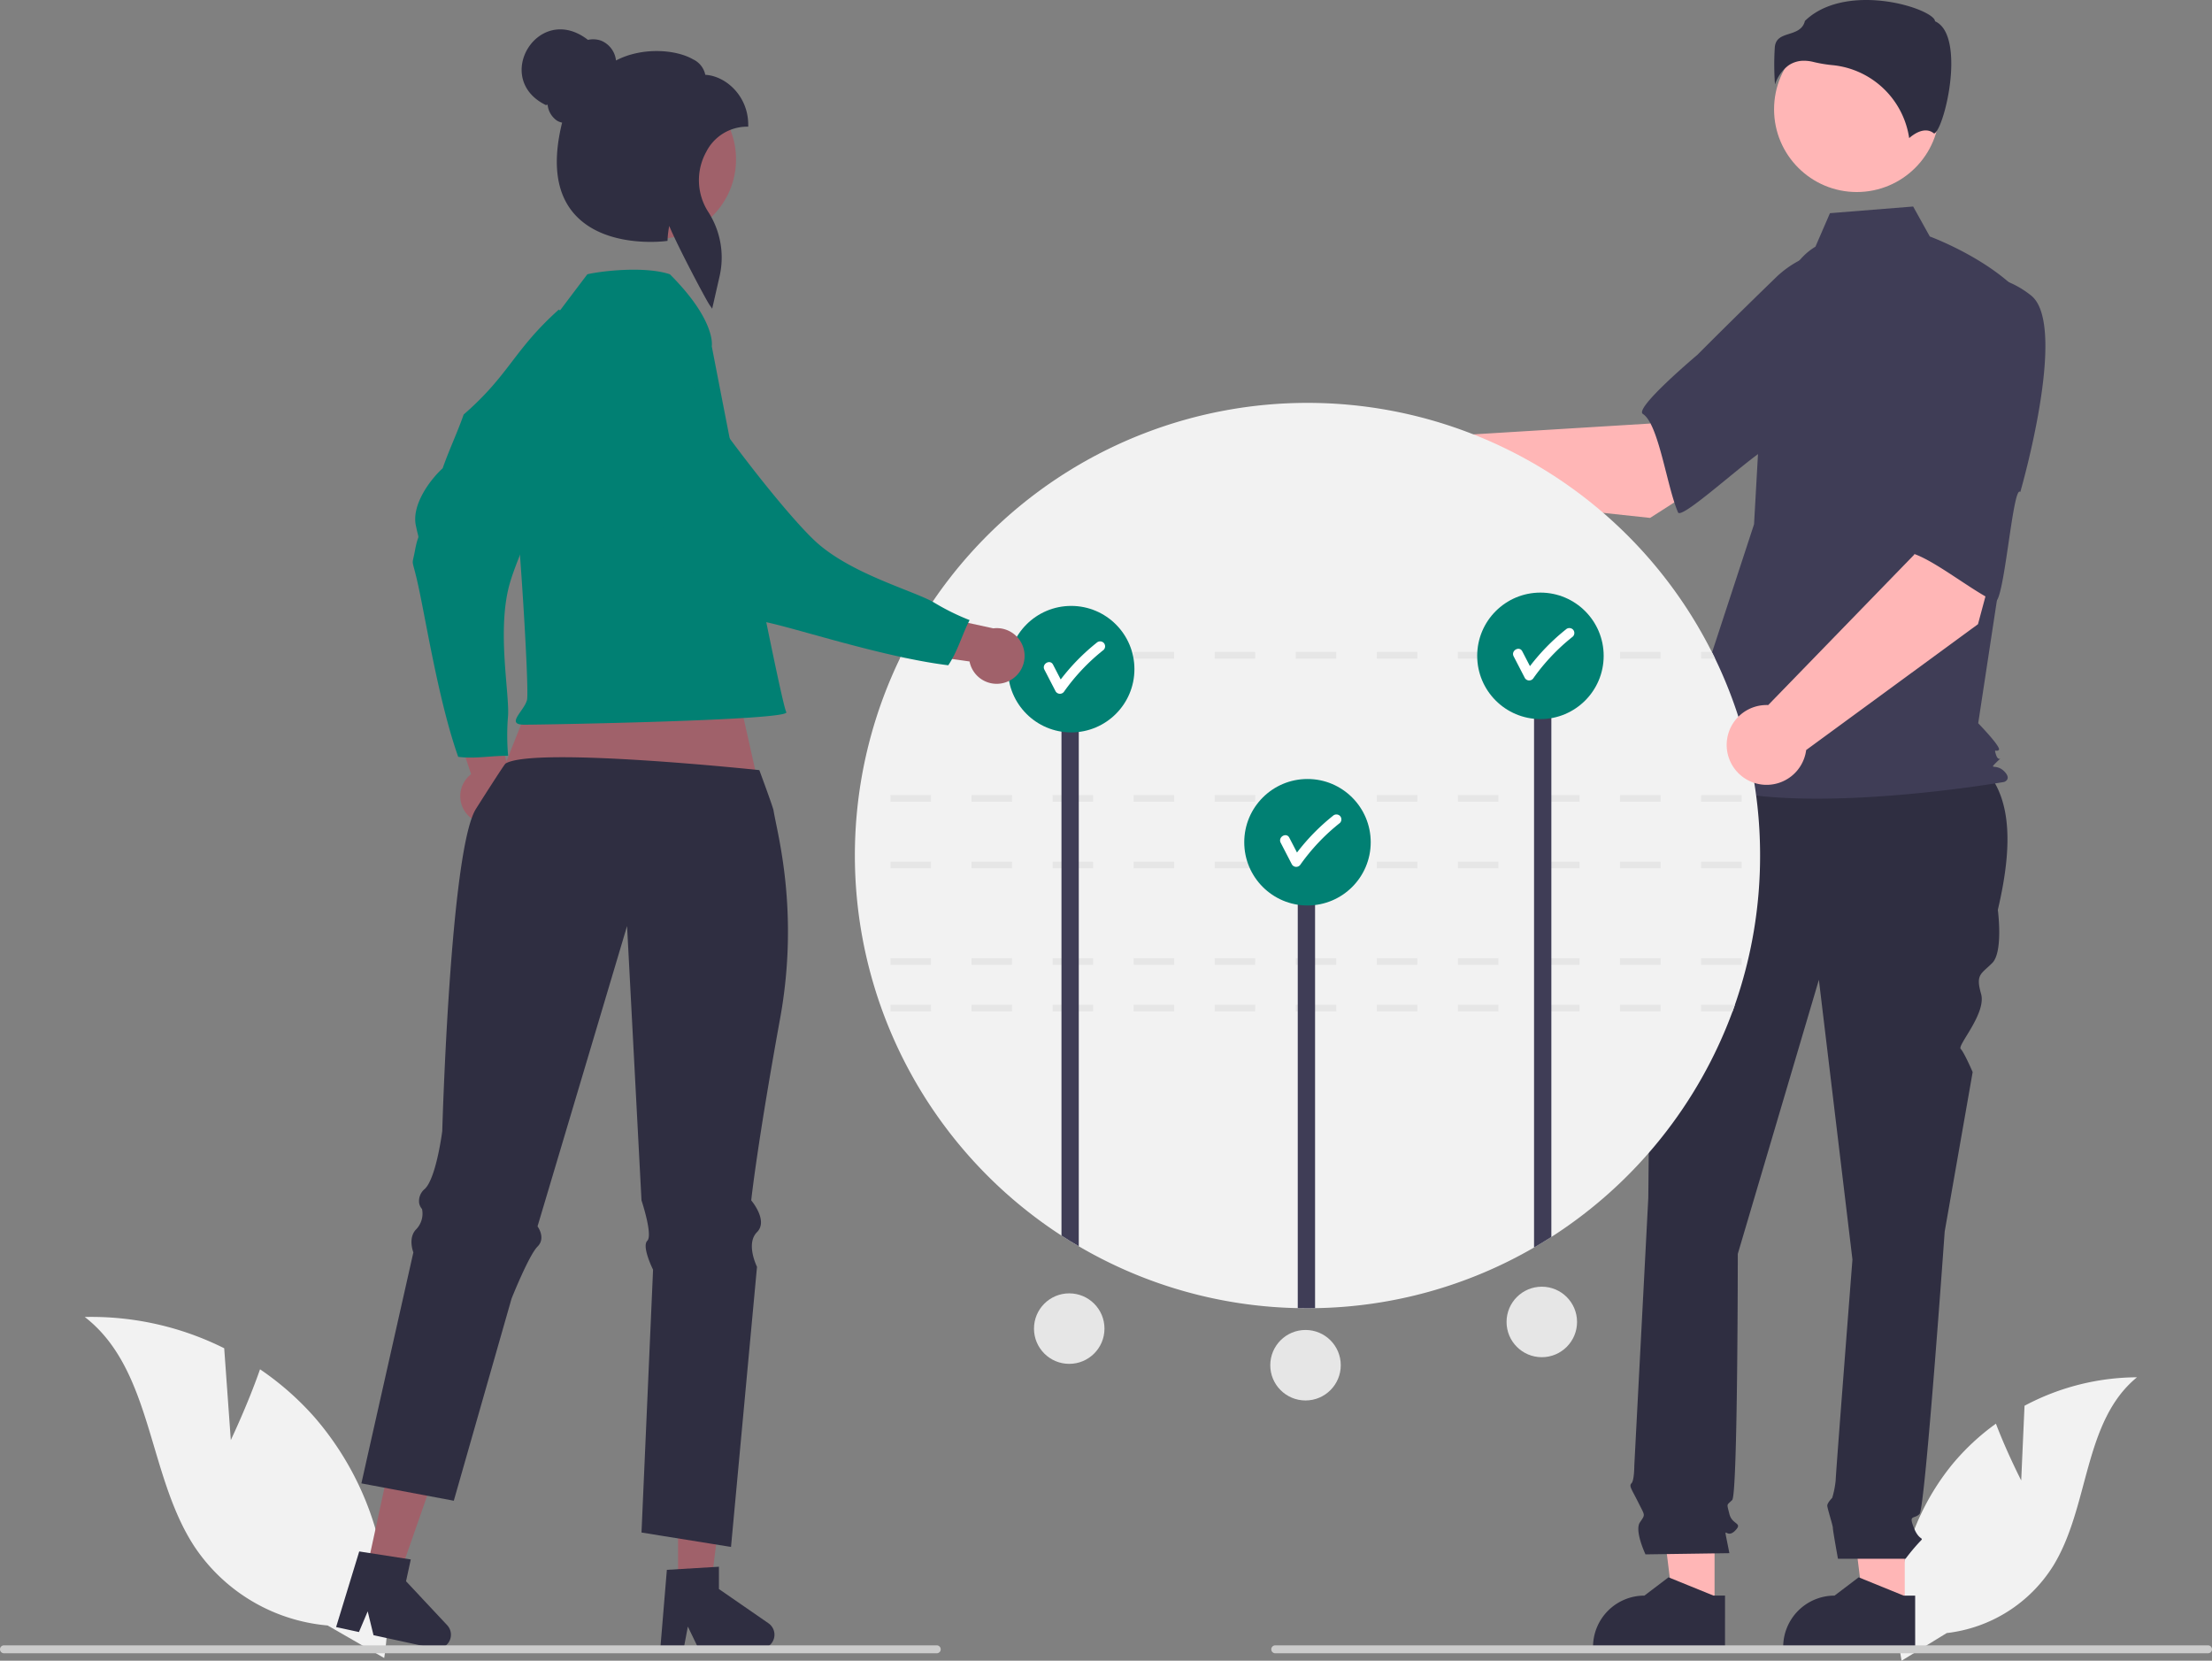 <svg id="Aim_Image" data-name="Aim Image" xmlns="http://www.w3.org/2000/svg" width="489.404" height="367.38" viewBox="0 0 489.404 367.38">
  <rect x="0" y="0" width="489.404" height="367.38" fill="#808080" stroke="none"/>
  <path id="Path_57182" data-name="Path 57182" d="M865.22,637.138l.735-16.519a53.351,53.351,0,0,1,24.884-6.3c-11.951,9.771-10.458,28.607-18.561,41.747A32.09,32.09,0,0,1,848.746,670.9l-10,6.124a53.773,53.773,0,0,1,11.334-43.574,51.941,51.941,0,0,1,9.546-8.87C862.02,630.892,865.22,637.138,865.22,637.138Z" transform="translate(-418.029 -309.639)" fill="#f2f2f2"/>
  <path id="Path_57183" data-name="Path 57183" d="M406.367,435.116a6.12,6.12,0,0,1,.4-9.375L399.915,405.1l10.914,2.932,4.833,19.15a6.153,6.153,0,0,1-9.3,7.932Z" transform="translate(-302.538 -254.471)" fill="#a0616a"/>
  <path id="Path_57184" data-name="Path 57184" d="M423.979,293.234c1.811,1.038,12.525-1.534,14.618-.8-1.155,7.048,5.119,4.4-1.694,13.658s-20.534,37.005-23.651,47.377-.032,24.988-.5,29.9a51.016,51.016,0,0,0,.042,8.556c-3.681-.047-7.309.717-11.047.229-3.987-11.281-6.667-27.338-8.487-36.212s-1.887-5.121-1.052-9.559,1.037-1.213.16-5.458,2.67-9.579,5.947-12.62c1.413-4.064,3.239-7.853,4.638-11.874C413.2,307.49,413.877,302.325,423.979,293.234Z" transform="translate(-300.37 -224.726)" fill="#018073"/>
  <path id="Path_57185" data-name="Path 57185" d="M567.554,470.892H558.5l-4.308-34.931h13.366Z" transform="translate(-146.133 -114.958)" fill="#ffb6b6"/>
  <path id="Path_57186" data-name="Path 57186" d="M832.685,690.2h-29.2v-.369a11.366,11.366,0,0,1,11.365-11.366h0l5.334-4.047,9.952,4.047h2.549Z" transform="translate(-408.954 -325.486)" fill="#2f2e41"/>
  <path id="Path_57187" data-name="Path 57187" d="M510.414,470.892h-9.056l-4.308-34.931h13.366Z" transform="translate(-131.066 -114.958)" fill="#ffb6b6"/>
  <path id="Path_57188" data-name="Path 57188" d="M775.544,690.2h-29.2v-.369a11.366,11.366,0,0,1,11.365-11.366h0l5.334-4.047L773,678.463h2.549Z" transform="translate(-393.887 -325.486)" fill="#2f2e41"/>
  <path id="Path_57189" data-name="Path 57189" d="M772.279,424.569l58.9,1.473c11.187,6.076,11.357,19.228,7.692,34.842,0,0,1.237,9.281-1.237,11.756s-3.712,2.475-2.475,6.806-5.3,11.4-4.506,12.2,2.65,5.125,2.65,5.125l-6.187,35.267s-4.331,61.253-5.568,62.491-2.475,0-1.237,3.094,2.475,1.856,1.237,3.094a45.574,45.574,0,0,0-3.094,3.712H803.5s-1.128-6.187-1.128-6.806-1.237-4.331-1.237-4.95,1.094-1.712,1.094-1.712a20.366,20.366,0,0,0,.762-3.856c0-1.237,3.712-48.879,3.712-48.879l-7.425-61.872-17.943,60.635s0,53.21-1.237,54.447-1.237.619-.619,3.094,3.094,1.856,1.237,3.712S778.241,597,778.86,600.1l.619,3.094-18.562.266s-2.475-5.215-1.237-7.071,1.163-1.349-.346-4.387-2.128-3.656-1.51-4.275.619-3.91.619-3.91l3.094-59.2s.619-62.491.619-64.347a6.171,6.171,0,0,0-.514-2.783v-2.52l2.37-8.928Z" transform="translate(-396.851 -259.604)" fill="#2f2e41"/>
  <ellipse id="Ellipse_809" data-name="Ellipse 809" cx="18.302" cy="18.302" rx="18.302" ry="18.302" transform="translate(392.511 5.877)" fill="#ffb6b6"/>
  <path id="Path_57190" data-name="Path 57190" d="M801.964,271.465c-3.943,2.344-6.3,6.651-7.656,11.034a104.564,104.564,0,0,0-4.493,24.982l-1.43,25.385-17.712,54.051c15.35,12.989,73.049,2.952,73.049,2.952s1.771-.59,0-2.362-3.5-.2-1.724-1.973.55.2-.04-1.569,0-.59.59-1.181-4.57-5.9-4.57-5.9l4.723-31.026,5.9-62.581c-7.085-8.856-21.333-14.076-21.333-14.076l-3.682-6.627-18.408,1.473Z" transform="translate(-400.303 -216.887)" fill="#3f3d56"/>
  <path id="Path_57191" data-name="Path 57191" d="M807.4,213.965a8.65,8.65,0,0,1,2.1.275,29.868,29.868,0,0,0,4.108.689,19.035,19.035,0,0,1,17.044,16.146c1.064-.927,3.484-2.633,5.467-1.048h0c.03.025.048.038.118.005,1.317-.625,3.656-8.317,3.726-15.089.037-3.595-.529-8.185-3.436-9.638l-.153-.077-.04-.166c-.194-.809-2.364-2.189-6.136-3.263-6.854-1.952-16.869-2.234-22.622,3.362-.435,1.887-2.054,2.4-3.484,2.861-1.584.507-2.953.944-3.169,2.887a59.563,59.563,0,0,0,.039,8.305,8.481,8.481,0,0,1,3.013-4.233,5.972,5.972,0,0,1,3.426-1.017Z" transform="translate(-408.244 -200.527)" fill="#2f2e41"/>
  <path id="Path_57192" data-name="Path 57192" d="M741.509,342.1l29.9-19.147-15.058-20.017-14.869,18.29-46.328,2.841a8.829,8.829,0,1,0-.494,13.011Z" transform="translate(-376.423 -227.53)" fill="#ffb6b6"/>
  <path id="Path_57193" data-name="Path 57193" d="M820.5,288.933c1.735,10.5-31.032,30.554-31.032,30.554,0-2.465-19.558,16.143-20.44,14.1-2.509-5.81-4.273-19.57-7.779-21.773-2-1.26,12.075-13.092,12.075-13.092s7.37-7.425,17.042-16.79a22.564,22.564,0,0,1,20.9-6.109S818.76,278.432,820.5,288.933Z" transform="translate(-397.764 -220.239)" fill="#3f3d56"/>
  <path id="Path_57194" data-name="Path 57194" d="M724.814,421.708a99.969,99.969,0,0,1-5.567,33.009c-.169.493-.346.979-.523,1.473a100.492,100.492,0,0,1-40.092,49.892c-1.259.81-2.533,1.583-3.829,2.334a99.564,99.564,0,0,1-48.449,13.416c-.56.007-1.119.015-1.679.015-.722,0-1.436-.007-2.15-.022a99.667,99.667,0,0,1-48.449-13.681q-1.944-1.138-3.829-2.364a100.232,100.232,0,0,1-35.763-127.64c.236-.493.479-.979.729-1.473a100.178,100.178,0,0,1,178.924,0c.25.493.493.979.729,1.473A99.709,99.709,0,0,1,724.814,421.708Z" transform="translate(-335.396 -232.444)" fill="#f2f2f2" style="isolation: isolate"/>
  <path id="Path_57195" data-name="Path 57195" d="M696.653,502.4v1.473h8.968V502.4Zm-17.937,0v1.473h8.968V502.4Zm-17.937,0v1.473h8.968V502.4Zm-17.937,0v1.473h8.968V502.4Zm-17.937,0v1.473h8.968V502.4Zm-17.937,0v1.473h8.968V502.4Zm-17.937,0v1.473H598V502.4Zm-17.929,0v1.473h8.961V502.4Zm-17.937,0v1.473h8.968V502.4Zm-17.937,0v1.473H544.2V502.4Zm186.839,0H714.59v1.473h6.958Z" transform="translate(-338.219 -280.127)" fill="#e6e6e6"/>
  <path id="Path_57196" data-name="Path 57196" d="M714.59,488.4v1.473h8.968V488.4Zm-17.937,0v1.473h8.968V488.4Zm-17.937,0v1.473h8.968V488.4Zm-17.937,0v1.473h8.968V488.4Zm-17.937,0v1.473h8.968V488.4Zm-17.937,0v1.473h8.968V488.4Zm-17.937,0v1.473h8.968V488.4Zm-17.937,0v1.473H598V488.4Zm-17.929,0v1.473h8.961V488.4Zm-17.937,0v1.473h8.968V488.4Zm-17.937,0v1.473H544.2V488.4Z" transform="translate(-338.219 -276.435)" fill="#e6e6e6"/>
  <path id="Path_57197" data-name="Path 57197" d="M714.59,459.4v1.473h8.968V459.4Zm-17.937,0v1.473h8.968V459.4Zm-17.937,0v1.473h8.968V459.4Zm-17.937,0v1.473h8.968V459.4Zm-17.937,0v1.473h8.968V459.4Zm-17.937,0v1.473h8.968V459.4Zm-17.937,0v1.473h8.968V459.4Zm-17.937,0v1.473H598V459.4Zm-17.929,0v1.473h8.961V459.4Zm-17.937,0v1.473h8.968V459.4Zm-17.937,0v1.473H544.2V459.4Z" transform="translate(-338.219 -268.788)" fill="#e6e6e6"/>
  <path id="Path_57198" data-name="Path 57198" d="M714.59,439.4v1.473h8.968V439.4Zm-17.937,0v1.473h8.968V439.4Zm-17.937,0v1.473h8.968V439.4Zm-17.937,0v1.473h8.968V439.4Zm-17.937,0v1.473h8.968V439.4Zm-17.937,0v1.473h8.968V439.4Zm-17.937,0v1.473h8.968V439.4Zm-17.937,0v1.473H598V439.4Zm-17.929,0v1.473h8.961V439.4Zm-17.937,0v1.473h8.968V439.4Zm-17.937,0v1.473H544.2V439.4Z" transform="translate(-338.219 -263.515)" fill="#e6e6e6"/>
  <path id="Path_57199" data-name="Path 57199" d="M717.7,396.4h-2.371v1.473h3.1C718.2,397.379,717.954,396.893,717.7,396.4Zm-20.307,0v1.473h8.968V396.4Zm-17.937,0v1.473h8.968V396.4Zm-17.937,0v1.473h8.968V396.4Zm-17.937,0v1.473h8.968V396.4Zm-17.937,0v1.473h8.968V396.4Zm-17.937,0v1.473h8.968V396.4Zm-17.937,0v1.473h8.968V396.4Zm-17.929,0v1.473h8.961V396.4Zm-17.937,0v1.473h8.968V396.4Zm-15.131,0c-.25.493-.493.979-.729,1.473h6.892V396.4Z" transform="translate(-338.963 -252.176)" fill="#e6e6e6"/>
  <path id="Path_57200" data-name="Path 57200" d="M732.45,403.139V527.591c-1.259.81-2.533,1.583-3.829,2.334V403.139Z" transform="translate(-389.214 -253.953)" fill="#3f3d56"/>
  <path id="Path_57201" data-name="Path 57201" d="M661.45,459.139v98.968c-.56.007-1.119.015-1.679.015-.722,0-1.436-.007-2.15-.022v-98.96Z" transform="translate(-370.492 -268.72)" fill="#3f3d56"/>
  <path id="Path_57202" data-name="Path 57202" d="M590.45,403.139V529.652q-1.944-1.138-3.829-2.364V403.139Z" transform="translate(-351.77 -253.953)" fill="#3f3d56"/>
  <path id="Path_57203" data-name="Path 57203" d="M325.447,623.429l-1.461-20.314a65.713,65.713,0,0,0-30.851-6.918c15.044,11.628,13.839,34.87,24.258,50.776a39.526,39.526,0,0,0,29.473,17.466l12.52,7.2a66.233,66.233,0,0,0-15.422-53.269,63.975,63.975,0,0,0-12.052-10.6C329.177,615.631,325.447,623.429,325.447,623.429Z" transform="translate(-274.381 -304.856)" fill="#f2f2f2"/>
  <ellipse id="Ellipse_810" data-name="Ellipse 810" cx="13.99" cy="13.99" rx="13.99" ry="13.99" transform="translate(326.831 131.095)" fill="#018073"/>
  <path id="Path_57204" data-name="Path 57204" d="M735.554,389.539a1.131,1.131,0,0,0-1.562,0,46.333,46.333,0,0,0-7.939,8.109l-1.7-3.283c-.653-1.263-2.56-.147-1.907,1.115l2.482,4.8a1.117,1.117,0,0,0,1.907,0,44.732,44.732,0,0,1,8.716-9.181,1.111,1.111,0,0,0,0-1.562Z" transform="translate(-387.551 -250.285)" fill="#fff"/>
  <ellipse id="Ellipse_811" data-name="Ellipse 811" cx="13.99" cy="13.99" rx="13.99" ry="13.99" transform="translate(275.29 172.328)" fill="#018073"/>
  <path id="Path_57205" data-name="Path 57205" d="M665.554,445.539a1.131,1.131,0,0,0-1.562,0,46.334,46.334,0,0,0-7.939,8.109l-1.7-3.283c-.653-1.263-2.56-.147-1.907,1.115l2.482,4.8a1.117,1.117,0,0,0,1.907,0,44.732,44.732,0,0,1,8.716-9.181,1.111,1.111,0,0,0,0-1.562Z" transform="translate(-369.093 -265.051)" fill="#fff"/>
  <ellipse id="Ellipse_812" data-name="Ellipse 812" cx="13.99" cy="13.99" rx="13.99" ry="13.99" transform="translate(223.011 134.04)" fill="#018073"/>
  <path id="Path_57206" data-name="Path 57206" d="M594.554,393.539a1.131,1.131,0,0,0-1.562,0,46.337,46.337,0,0,0-7.939,8.109l-1.7-3.283c-.653-1.263-2.56-.147-1.907,1.115l2.482,4.8a1.117,1.117,0,0,0,1.907,0,44.731,44.731,0,0,1,8.716-9.181A1.111,1.111,0,0,0,594.554,393.539Z" transform="translate(-350.371 -251.339)" fill="#fff"/>
  <path id="Path_57207" data-name="Path 57207" d="M842.105,374.111l9.21-34.287L826.7,335.165l1.323,23.534L795.69,392a8.829,8.829,0,1,0,8.4,9.952Z" transform="translate(-404.476 -236.029)" fill="#ffb6b6"/>
  <path id="Path_57208" data-name="Path 57208" d="M867.416,287.774c8.354,6.6-2.368,43.485-2.368,43.485-1.66-1.822-3.589,25.1-5.618,24.187-5.767-2.606-16.337-11.591-20.412-10.859-2.33.419.111-17.81.111-17.81s.449-10.452,1.293-23.889A22.564,22.564,0,0,1,851.758,284.3S859.062,281.179,867.416,287.774Z" transform="translate(-418.058 -222.422)" fill="#3f3d56"/>
  <path id="Path_57209" data-name="Path 57209" d="M198.8,192.145l10.125,45.185-64.882-4.036,17.644-44.376Z" transform="translate(-37.982 -49.815)" fill="#a0616a"/>
  <path id="Path_57210" data-name="Path 57210" d="M203.735,466.461h7.288l3.467-28.112H203.734Z" transform="translate(-53.722 -115.588)" fill="#a0616a"/>
  <path id="Path_57211" data-name="Path 57211" d="M467.528,671.926l11.521-.688v4.936L490,683.74a3.083,3.083,0,0,1-1.752,5.621H474.535l-2.364-4.883-.923,4.883h-5.172Z" transform="translate(-319.984 -324.648)" fill="#2f2e41"/>
  <path id="Path_57212" data-name="Path 57212" d="M110.182,461.765l7.123,1.545,9.348-26.738-10.512-2.28Z" transform="translate(-29.054 -114.518)" fill="#a0616a"/>
  <path id="Path_57213" data-name="Path 57213" d="M373.775,666.648l11.405,1.771-1.047,4.824,9.1,9.715a3.083,3.083,0,0,1-2.9,5.121l-13.4-2.908L375.65,679.9l-1.937,4.576-5.054-1.1Z" transform="translate(-294.296 -323.438)" fill="#2f2e41"/>
  <path id="Path_57214" data-name="Path 57214" d="M468.9,485.816c-5.115,28.111-6.394,40.248-6.394,40.248s3.836,4.472,1.279,7.03,0,7.665,0,7.665l-5.751,61.973-4.629-.75-11.152-1.793-4.022-.65,2.558-58.137s-2.558-5.115-1.279-6.394-1.279-8.944-1.279-8.944l-3.193-60.694-19.81,66.445s1.922,2.557,0,4.472-5.744,11.5-5.744,11.5l-11.78,41.22-1,3.5-6.144-1.15-6.687-1.257-1.229-.229-2.186-.414-1.407-.264-.479-.086-2.315-.436.7-3.108.364-1.636,9.966-44.263.229-1.022.243-1.079s-1.279-3.193.636-5.115a4.992,4.992,0,0,0,1.279-4.472,1.742,1.742,0,0,1-.171-.214,2.653,2.653,0,0,1-.457-1.043,3.458,3.458,0,0,1,1.272-3.215,5.455,5.455,0,0,0,.907-1.3c1.943-3.679,2.922-11.473,2.922-11.473s1.729-61.73,7.387-71.16c.3-.493,6.306-9.956,6.621-10.149,6.387-3.829,56.144,1.46,56.144,1.46s3.014,8.1,3.149,8.939C468.182,444.56,473.234,461.97,468.9,485.816Z" transform="translate(-296.299 -260.518)" fill="#2f2e41"/>
  <path id="Path_57215" data-name="Path 57215" d="M465.344,298.5s1.077-5.589-9.269-15.934c-5.477-1.826-14.967-.762-18.257,0-15.214,20.083-12.49,16.539-16.45,27.76a15.8,15.8,0,0,0-1.084,7.987c1.826,9.129,4.79,55.987,4.181,58.421s-4.868,5.477-.609,5.477,59.2-.962,57.979-2.787S465.344,298.5,465.344,298.5Z" transform="translate(-307.865 -221.894)" fill="#018073"/>
  <path id="Path_57216" data-name="Path 57216" d="M559.5,399.664a6.12,6.12,0,0,1-8.216-4.534l-21.531-3.058,7.486-8.466,19.3,4.2a6.153,6.153,0,0,1,2.962,11.855Z" transform="translate(-336.774 -248.803)" fill="#a0616a"/>
  <path id="Path_57217" data-name="Path 57217" d="M446.438,298.52c1.736-1.159,3.708-1.7,5.3-3.251,5.8,4.173,6.222-2.622,11.474,7.6s23.986,34.867,31.883,42.278,22.358,11.158,26.551,13.766a51.008,51.008,0,0,0,7.679,3.773c-1.681,3.275-2.613,6.863-4.715,9.993-11.876-1.455-27.446-6.207-36.2-8.53s-5.426-.592-9.027-3.316-.624-1.469-4.815-2.574-7.387-6.657-8.65-10.945c-3.009-3.075-5.588-6.4-8.566-9.441C453.9,324.712,450.077,311.613,446.438,298.52Z" transform="translate(-314.805 -225.509)" fill="#018073"/>
  <ellipse id="Ellipse_813" data-name="Ellipse 813" cx="17.622" cy="17.622" rx="17.622" ry="17.622" transform="translate(127.606 17.64)" fill="#a0616a"/>
  <path id="Path_57218" data-name="Path 57218" d="M466,270.327c-.835-1.193-7.08-13.02-8.937-17.493a20.449,20.449,0,0,0-.361,2.936l-.018.367-.365.047c-.549.07-13.509,1.643-20.255-6.005-4-4.53-4.9-11.326-2.7-20.2a3.518,3.518,0,0,1-1.136-.437A4.877,4.877,0,0,1,430.151,226l-.373.1c-12-5.839-1.662-22.921,9.3-14.428a5.3,5.3,0,0,1,2.894.166,5.369,5.369,0,0,1,3.314,4.393c5.663-2.979,13.158-2.494,17.034-.259a4.85,4.85,0,0,1,2.72,3.429c4.578.256,9.5,4.716,9.5,11.034v.44h-.44a10.157,10.157,0,0,0-8.85,5.575,12.944,12.944,0,0,0,.4,13.207,18.622,18.622,0,0,1,2.57,14.238l-1.653,7.245Z" transform="translate(-308.996 -202.852)" fill="#2f2e41"/>
  <path id="Path_57219" data-name="Path 57219" d="M475.8,695.734a.874.874,0,0,1-.876.876H268.541a.876.876,0,0,1,0-1.752H474.922a.874.874,0,0,1,.876.876Z" transform="translate(-267.665 -330.876)" fill="#ccc"/>
  <path id="Path_57220" data-name="Path 57220" d="M857.8,695.734a.873.873,0,0,1-.876.876H650.541a.876.876,0,0,1,0-1.752H856.922a.874.874,0,0,1,.876.876Z" transform="translate(-368.394 -330.876)" fill="#ccc"/>
  <ellipse id="Ellipse_814" data-name="Ellipse 814" cx="7.798" cy="7.798" rx="7.798" ry="7.798" transform="translate(228.769 286.115)" fill="#e6e6e6"/>
  <ellipse id="Ellipse_815" data-name="Ellipse 815" cx="7.798" cy="7.798" rx="7.798" ry="7.798" transform="translate(281.047 294.214)" fill="#e6e6e6"/>
  <ellipse id="Ellipse_816" data-name="Ellipse 816" cx="7.798" cy="7.798" rx="7.798" ry="7.798" transform="translate(333.325 284.642)" fill="#e6e6e6"/>
</svg>
